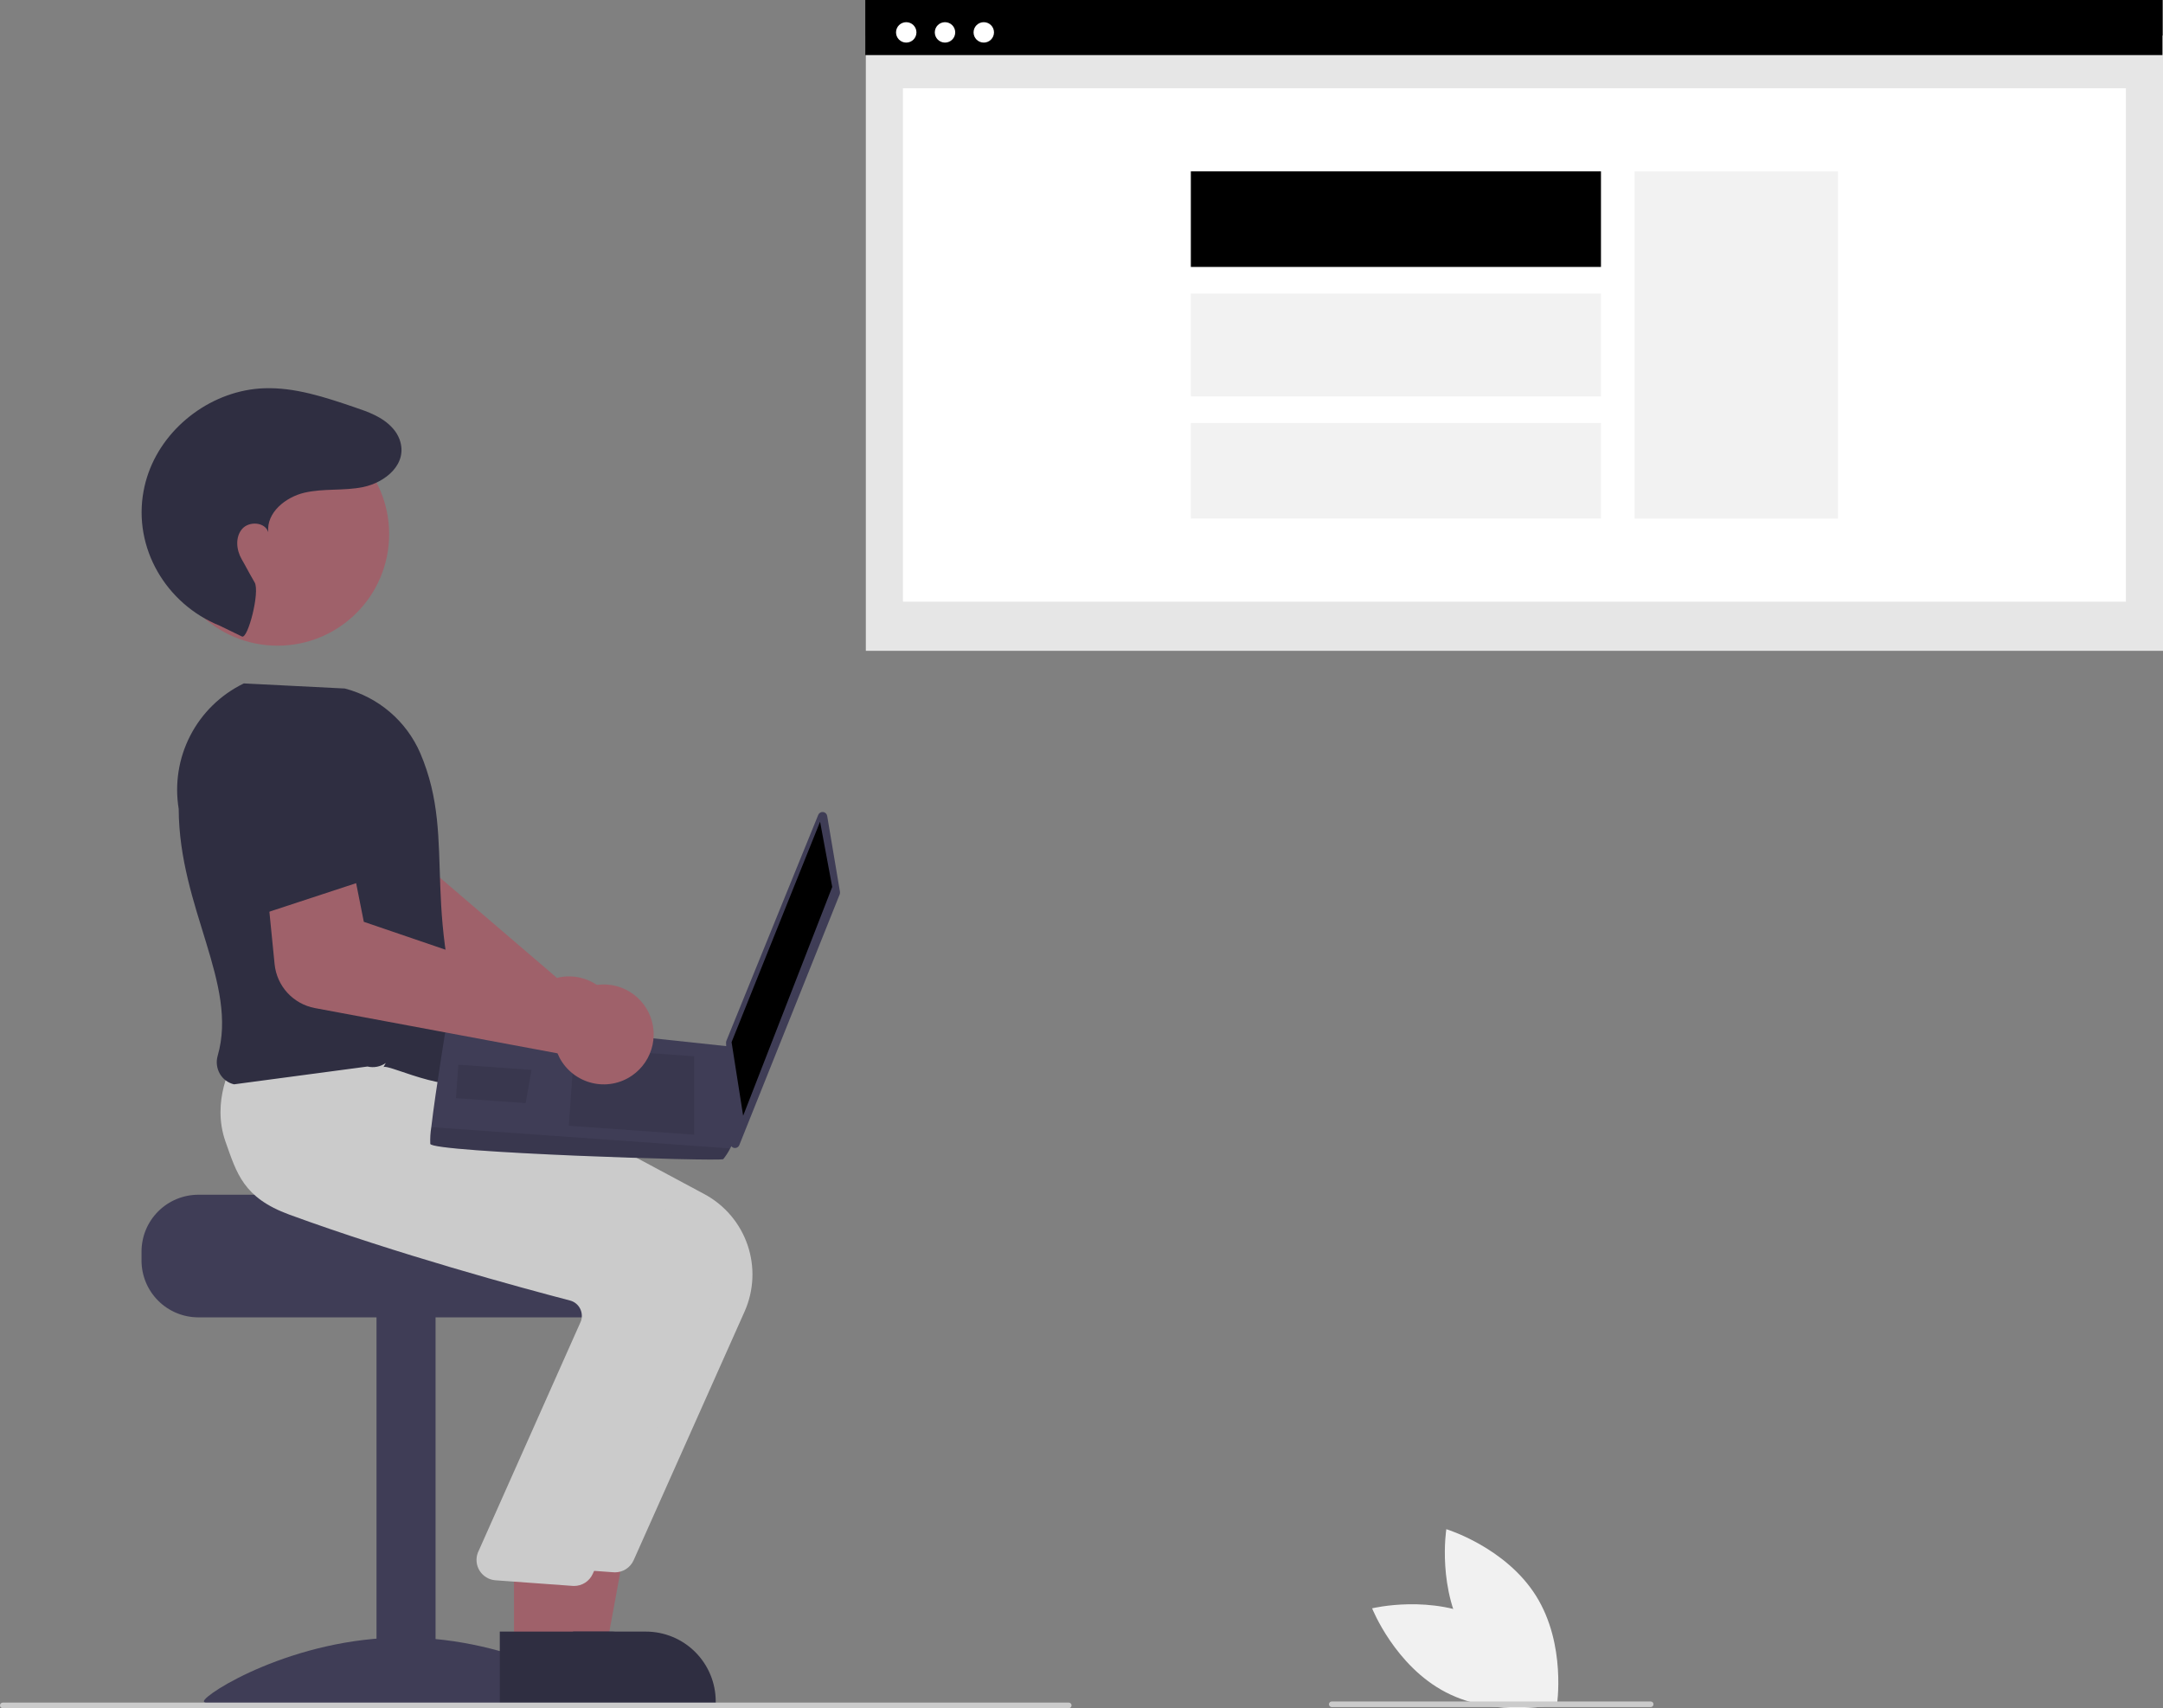 <svg width="252" height="199" viewBox="0 0 252 199" fill="none" xmlns="http://www.w3.org/2000/svg">
<rect x="0" y="0" width="252" height="199" fill="#808080" stroke="none"/>
<g clip-path="url(#clip0_84_140)">
<path d="M252 4.141H100.874V75.819H252V4.141Z" fill="#E6E6E6"/>
<path d="M247.679 10.288H105.196V70.091H247.679V10.288Z" fill="white"/>
<path d="M251.936 0H100.81V6.417H251.936V0Z" fill="black"/>
<path d="M105.581 4.963C106.238 4.963 106.771 4.43 106.771 3.773C106.771 3.116 106.238 2.584 105.581 2.584C104.924 2.584 104.391 3.116 104.391 3.773C104.391 4.43 104.924 4.963 105.581 4.963Z" fill="white"/>
<path d="M110.098 4.963C110.755 4.963 111.288 4.43 111.288 3.773C111.288 3.116 110.755 2.584 110.098 2.584C109.44 2.584 108.908 3.116 108.908 3.773C108.908 4.43 109.44 4.963 110.098 4.963Z" fill="white"/>
<path d="M114.615 4.963C115.272 4.963 115.805 4.43 115.805 3.773C115.805 3.116 115.272 2.584 114.615 2.584C113.957 2.584 113.425 3.116 113.425 3.773C113.425 4.43 113.957 4.963 114.615 4.963Z" fill="white"/>
<path d="M214.135 19.965H190.446V60.415H214.135V19.965Z" fill="#F2F2F2"/>
<path d="M186.521 19.964H138.739V31.098H186.521V19.964Z" fill="black"/>
<path d="M186.521 34.199H138.739V46.179H186.521V34.199Z" fill="#F2F2F2"/>
<path d="M186.521 49.28H138.739V60.414H186.521V49.28Z" fill="#F2F2F2"/>
<path d="M72.102 119.602C72.107 118.782 71.938 117.97 71.607 117.22C71.275 116.469 70.79 115.798 70.18 115.248C69.572 114.699 68.853 114.284 68.073 114.031C67.292 113.779 66.467 113.694 65.651 113.782C65.393 113.811 65.138 113.858 64.886 113.923L45.178 97.038L46.355 90.692L36.641 87.546L33.712 97.714C33.366 98.935 33.422 100.234 33.873 101.42C34.324 102.606 35.146 103.615 36.216 104.297L60.461 119.624C60.461 119.815 60.471 120.005 60.491 120.195C60.579 121.01 60.839 121.798 61.253 122.505C61.667 123.213 62.227 123.826 62.894 124.303C63.562 124.779 64.323 125.11 65.127 125.272C65.931 125.435 66.76 125.426 67.561 125.245C67.794 125.194 68.023 125.128 68.247 125.047C69.369 124.642 70.34 123.903 71.029 122.929C71.719 121.955 72.093 120.794 72.102 119.602Z" fill="#9F616A"/>
<path d="M23.104 139.185H48.515C48.515 139.915 74.704 140.508 74.704 140.508C75.115 140.817 75.49 141.172 75.821 141.566C76.815 142.752 77.359 144.25 77.356 145.798V146.856C77.355 148.61 76.658 150.291 75.417 151.531C74.177 152.771 72.494 153.468 70.74 153.469H23.104C21.35 153.467 19.668 152.77 18.428 151.53C17.187 150.291 16.49 148.609 16.488 146.856V145.798C16.491 144.045 17.188 142.364 18.429 141.125C19.669 139.885 21.35 139.187 23.104 139.185Z" fill="#3F3D56"/>
<path d="M50.745 153.206H43.865V197.645H50.745V153.206Z" fill="#3F3D56"/>
<path d="M70.329 198.198C70.329 199.03 59.902 198.52 47.04 198.52C34.178 198.52 23.752 199.03 23.752 198.198C23.752 197.366 34.178 190.768 47.04 190.768C59.902 190.768 70.329 197.366 70.329 198.198Z" fill="#3F3D56"/>
<path d="M64.118 192.195L70.606 192.194L73.693 175.373L64.116 175.373L64.118 192.195Z" fill="#9F616A"/>
<path d="M62.462 198.482L83.385 198.481V198.216C83.385 197.148 83.175 196.089 82.765 195.102C82.356 194.114 81.756 193.217 81 192.461C80.244 191.705 79.346 191.105 78.358 190.696C77.37 190.287 76.311 190.077 75.242 190.077H75.241L62.462 190.077L62.462 198.482Z" fill="#2F2E41"/>
<path d="M73.823 181.763L86.759 152.768C87.839 150.324 87.958 147.564 87.093 145.036C86.228 142.508 84.442 140.398 82.091 139.128L54.032 124.088L41.228 123L29.417 121.927L29.332 122.071C29.223 122.255 26.684 126.639 28.4 131.446C29.702 135.093 33.089 137.941 38.467 139.912C51.018 144.512 65.518 148.444 71.169 149.92C71.419 149.984 71.652 150.1 71.854 150.26C72.056 150.421 72.221 150.622 72.34 150.851C72.458 151.077 72.529 151.326 72.546 151.581C72.564 151.835 72.529 152.091 72.443 152.332L60.425 179.32C60.3 179.662 60.255 180.029 60.293 180.392C60.332 180.754 60.453 181.103 60.648 181.411C60.843 181.719 61.106 181.979 61.417 182.169C61.728 182.36 62.078 182.476 62.441 182.51L71.421 183.163C71.498 183.171 71.574 183.174 71.649 183.174C72.109 183.174 72.559 183.041 72.945 182.79C73.331 182.54 73.635 182.183 73.823 181.763Z" fill="#CBCBCB"/>
<path d="M59.883 192.195L66.371 192.194L69.459 175.373L59.882 175.373L59.883 192.195Z" fill="#9F616A"/>
<path d="M58.228 198.482L79.151 198.481V198.216C79.151 197.148 78.94 196.089 78.531 195.102C78.122 194.114 77.522 193.217 76.766 192.461C76.01 191.705 75.112 191.105 74.124 190.696C73.136 190.287 72.077 190.077 71.007 190.077H71.007L58.228 190.077L58.228 198.482Z" fill="#2F2E41"/>
<path d="M69.059 183.35L81.995 154.355C83.075 151.911 83.195 149.15 82.33 146.623C81.465 144.095 79.679 141.985 77.328 140.714L49.268 125.675L36.464 124.587L27.214 123.785L27.215 123.658C27.106 123.842 24.567 128.226 26.283 133.033C27.585 136.679 28.326 139.528 33.703 141.499C46.255 146.099 60.754 150.03 66.406 151.507C66.655 151.571 66.889 151.687 67.09 151.847C67.292 152.008 67.458 152.209 67.576 152.438C67.695 152.664 67.765 152.913 67.783 153.167C67.801 153.422 67.766 153.678 67.68 153.919L55.662 180.907C55.536 181.249 55.491 181.616 55.529 181.978C55.568 182.341 55.69 182.69 55.884 182.998C56.079 183.306 56.342 183.565 56.653 183.756C56.964 183.946 57.315 184.063 57.678 184.097L66.658 184.75C66.734 184.757 66.81 184.761 66.886 184.761C67.346 184.761 67.796 184.628 68.181 184.377C68.567 184.127 68.872 183.77 69.059 183.35Z" fill="#CBCBCB"/>
<path d="M44.68 124.314C45.3 123.875 54.207 128.546 55.795 124.843C48.385 106.327 53.491 98.331 48.952 87.713C48.153 85.882 46.949 84.255 45.43 82.956C43.911 81.656 42.117 80.718 40.184 80.211L28.407 79.617L28.346 79.647C25.689 80.948 23.522 83.07 22.166 85.699C20.811 88.328 20.339 91.324 20.82 94.242C20.862 105.798 27.78 114.611 25.361 122.993C25.259 123.343 25.23 123.71 25.274 124.072C25.318 124.435 25.435 124.784 25.617 125.1C25.794 125.405 26.032 125.671 26.315 125.881C26.599 126.092 26.922 126.241 27.266 126.322L42.816 124.248C43.179 124.335 43.556 124.343 43.923 124.272C44.29 124.201 44.637 124.053 44.942 123.837L44.68 124.314Z" fill="#2F2E41"/>
<path d="M32.337 75.221C39.517 75.221 45.337 69.404 45.337 62.227C45.337 55.051 39.517 49.234 32.337 49.234C25.158 49.234 19.338 55.051 19.338 62.227C19.338 69.404 25.158 75.221 32.337 75.221Z" fill="#9F616A"/>
<path d="M28.197 74.154C28.887 74.456 30.302 68.955 29.668 67.854C28.726 66.218 28.782 66.23 28.156 65.147C27.531 64.065 27.391 62.583 28.201 61.63C29.011 60.678 30.885 60.804 31.255 61.999C31.017 59.73 33.262 57.907 35.486 57.394C37.709 56.882 40.055 57.2 42.29 56.744C44.885 56.215 47.585 54.041 46.55 51.189C46.372 50.714 46.106 50.277 45.766 49.901C44.57 48.557 42.896 47.983 41.261 47.428C37.857 46.273 34.361 45.104 30.769 45.232C24.867 45.441 19.289 49.519 17.301 55.077C17.053 55.77 16.861 56.482 16.727 57.206C15.494 63.832 19.344 70.367 25.596 72.891L28.197 74.154Z" fill="#2F2E41"/>
<path d="M96.37 95.048L97.861 103.896C97.877 103.994 97.866 104.096 97.829 104.189L86.134 133.398C86.087 133.513 86.003 133.61 85.894 133.671C85.785 133.731 85.659 133.753 85.536 133.732C85.413 133.711 85.301 133.649 85.219 133.555C85.136 133.462 85.089 133.343 85.083 133.218L84.588 121.481C84.585 121.403 84.598 121.325 84.628 121.253L95.328 94.934C95.372 94.824 95.452 94.732 95.553 94.671C95.655 94.61 95.774 94.585 95.892 94.597C96.01 94.611 96.12 94.662 96.207 94.743C96.293 94.824 96.35 94.931 96.37 95.048Z" fill="#3F3D56"/>
<path d="M95.542 95.728L96.958 103.328L86.58 129.983L85.232 121.408L95.542 95.728Z" fill="black"/>
<path d="M50.133 133.262C50.389 134.258 83.915 135.337 84.263 135.035C84.575 134.649 84.845 134.231 85.069 133.788C85.421 133.161 85.746 132.532 85.746 132.532L85.195 121.934L52.169 118.406C52.169 118.406 50.708 127.25 50.249 131.313C50.145 131.957 50.106 132.61 50.133 133.262Z" fill="#3F3D56"/>
<path opacity="0.1" d="M80.874 123.056L80.877 132.186L66.269 131.148L66.916 122.063L80.874 123.056Z" fill="black"/>
<path opacity="0.1" d="M61.839 124.637L61.927 124.626L61.238 128.508L53.122 127.931L53.4 124.038L61.839 124.637Z" fill="black"/>
<path opacity="0.1" d="M50.133 133.262C50.389 134.258 83.915 135.337 84.263 135.035C84.575 134.649 84.845 134.231 85.069 133.788L50.249 131.313C50.145 131.957 50.106 132.61 50.133 133.262Z" fill="black"/>
<path d="M36.671 117.436L64.952 122.711C65.023 122.888 65.103 123.062 65.191 123.23C65.576 123.953 66.108 124.587 66.753 125.09C67.398 125.594 68.142 125.956 68.937 126.154C69.735 126.354 70.566 126.382 71.375 126.236C72.185 126.089 72.954 125.771 73.63 125.304C74.856 124.463 75.713 123.185 76.026 121.732C76.34 120.28 76.085 118.762 75.315 117.491C74.545 116.22 73.318 115.291 71.885 114.896C70.452 114.5 68.922 114.667 67.608 115.363C67.379 115.486 67.159 115.624 66.95 115.777L42.386 107.39L41.128 101.06L30.939 101.734L31.995 112.345C32.123 113.583 32.647 114.747 33.489 115.665C34.332 116.582 35.447 117.203 36.671 117.436Z" fill="#9F616A"/>
<path d="M30.594 106.467L45.4 101.603L41.946 91.691C41.487 90.375 40.578 89.263 39.379 88.552C38.179 87.842 36.767 87.577 35.392 87.806C34.001 88.038 32.738 88.76 31.832 89.84C30.926 90.921 30.437 92.29 30.453 93.7L30.594 106.467Z" fill="#2F2E41"/>
<path d="M124.515 199H0.326C0.24 199 0.157 198.966 0.095 198.905C0.034 198.844 0 198.761 0 198.674C0 198.588 0.034 198.505 0.095 198.444C0.157 198.383 0.24 198.349 0.326 198.349H124.515C124.601 198.349 124.684 198.383 124.745 198.444C124.806 198.505 124.841 198.588 124.841 198.674C124.841 198.761 124.806 198.844 124.745 198.905C124.684 198.966 124.601 199 124.515 199Z" fill="#CBCBCB"/>
<path d="M172.823 188.735C178.78 191.816 181.428 198.525 181.428 198.525C181.428 198.525 174.419 200.238 168.463 197.157C162.506 194.076 159.858 187.367 159.858 187.367C159.858 187.367 166.867 185.654 172.823 188.735Z" fill="#F1F1F1"/>
<path d="M170.918 190.954C174.473 196.639 181.377 198.735 181.377 198.735C181.377 198.735 182.518 191.614 178.964 185.929C175.409 180.244 168.505 178.148 168.505 178.148C168.505 178.148 167.364 185.27 170.918 190.954Z" fill="#F1F1F1"/>
<path d="M192.313 198.871H155.154C155.068 198.871 154.985 198.837 154.924 198.775C154.863 198.714 154.828 198.631 154.828 198.545C154.828 198.459 154.863 198.376 154.924 198.315C154.985 198.254 155.068 198.219 155.154 198.219H192.313C192.4 198.219 192.482 198.254 192.544 198.315C192.605 198.376 192.639 198.459 192.639 198.545C192.639 198.631 192.605 198.714 192.544 198.775C192.482 198.837 192.4 198.871 192.313 198.871Z" fill="#CBCBCB"/>
</g>
<defs>
<clipPath id="clip0_84_140">
<rect width="252" height="199" fill="white"/>
</clipPath>
</defs>
</svg>
